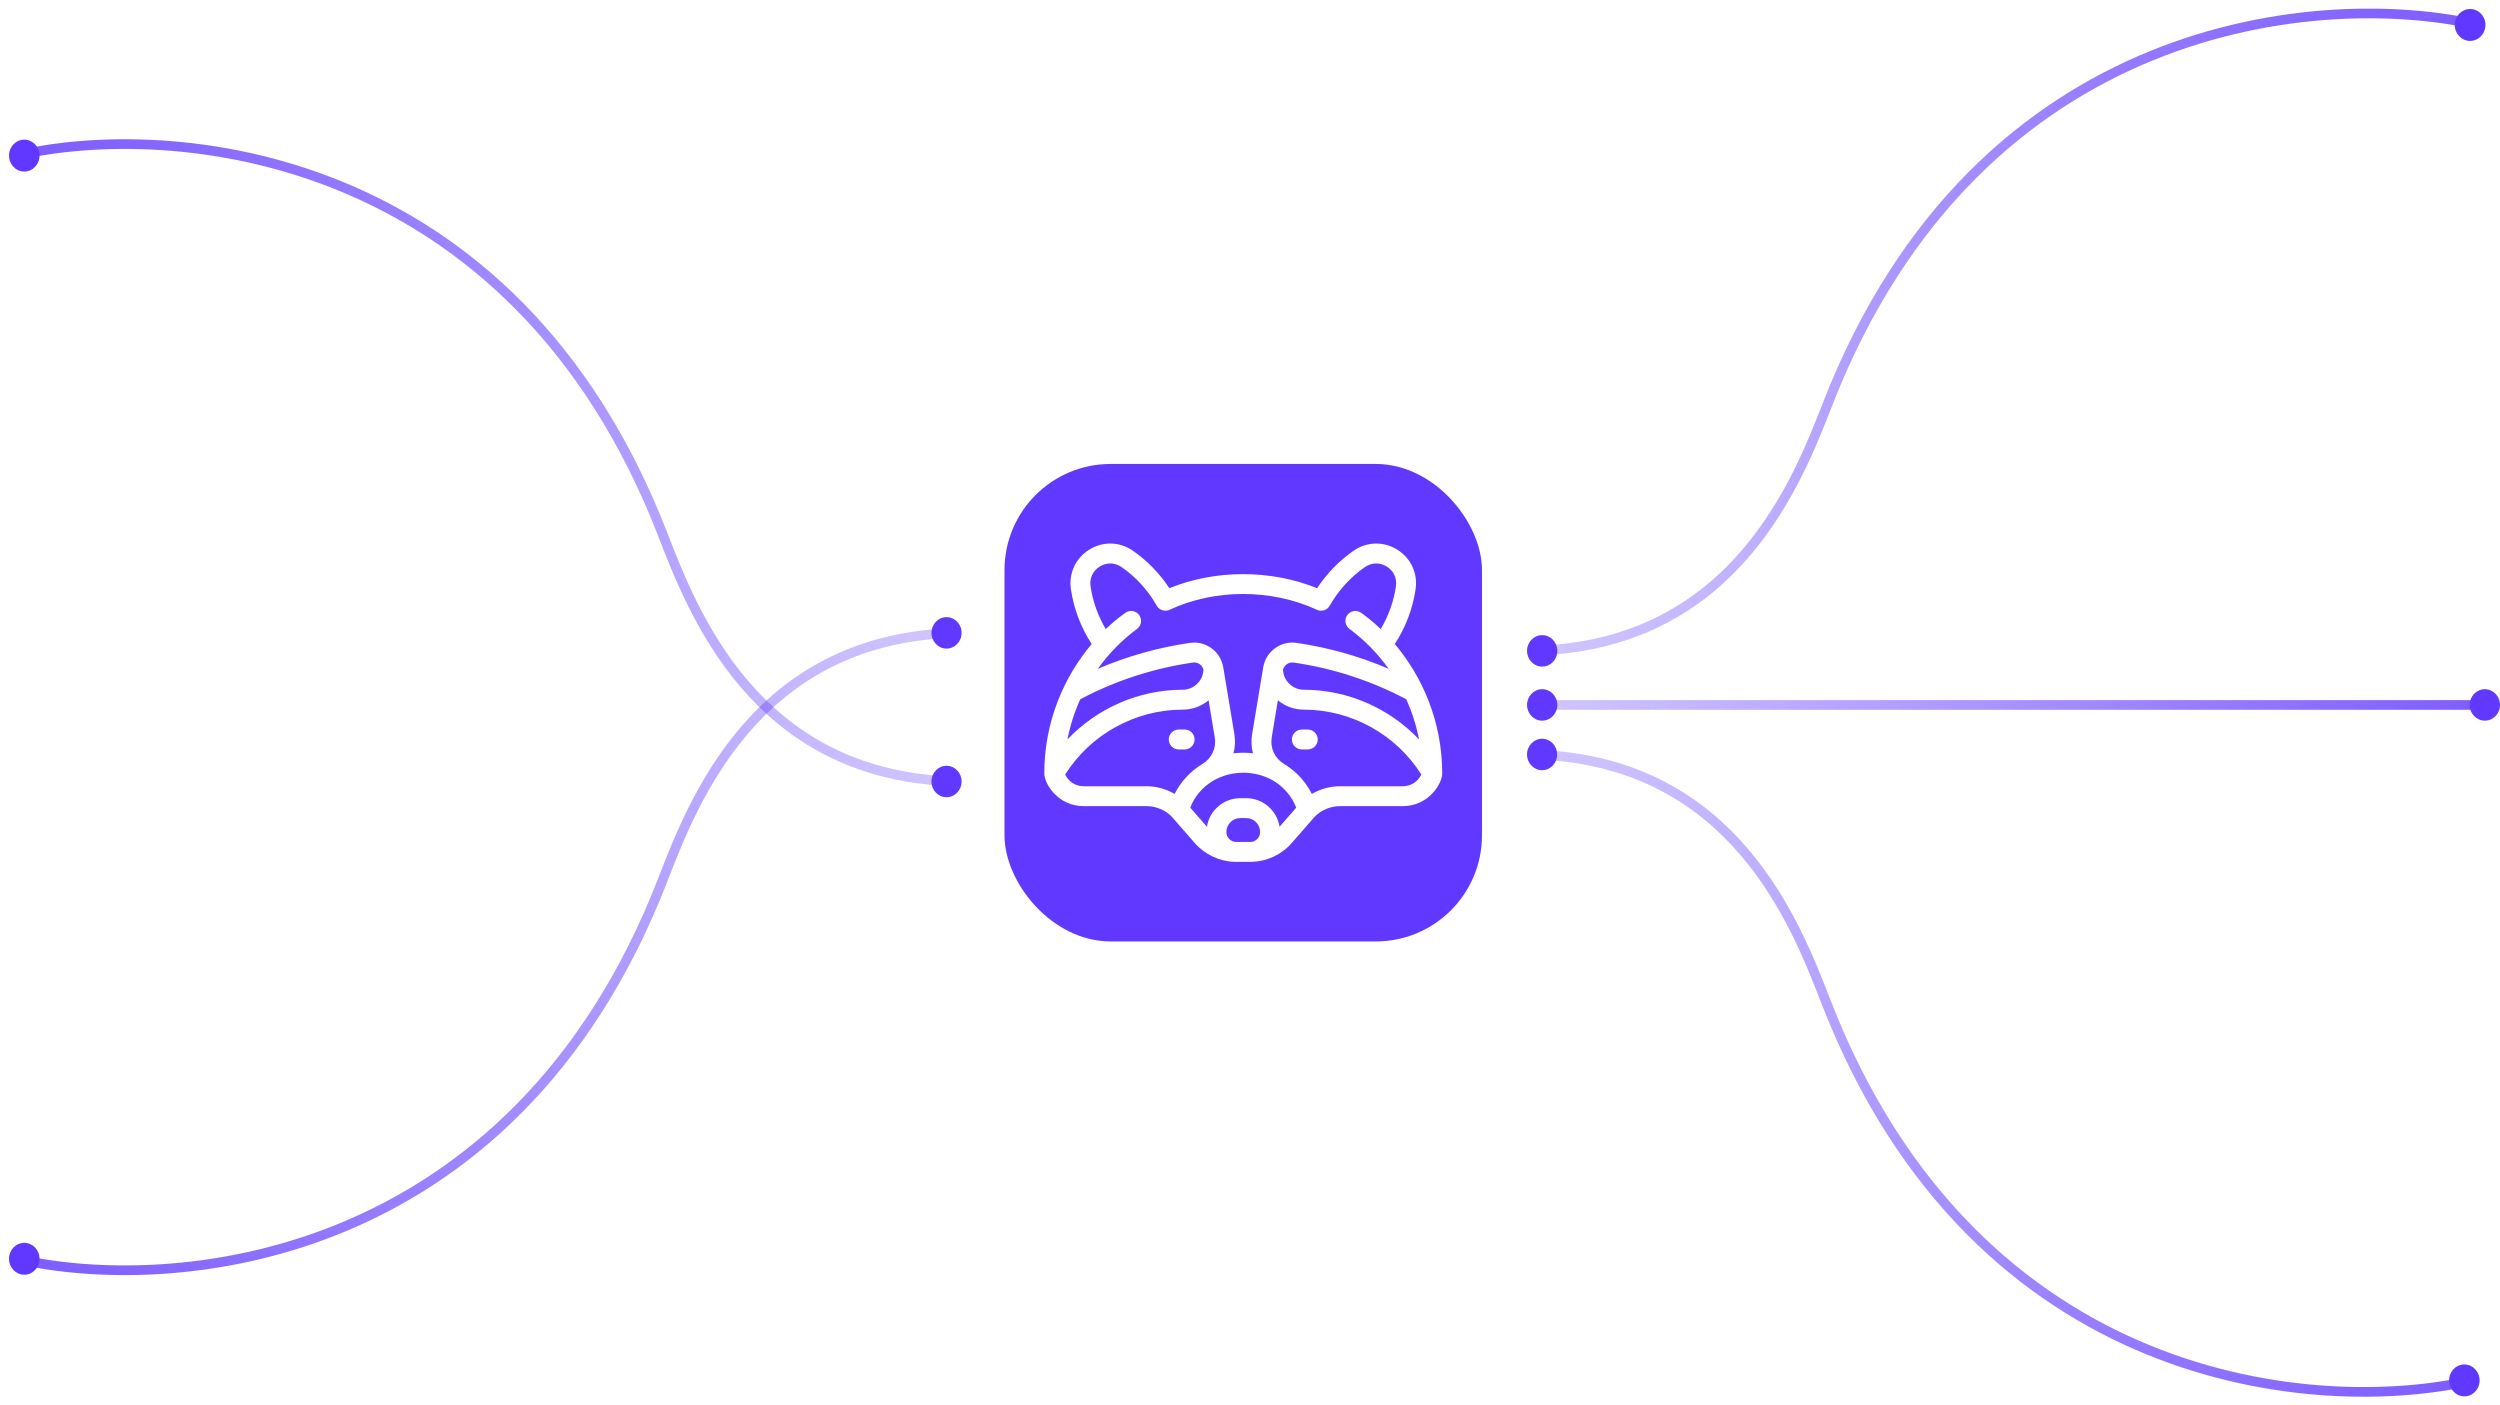 <svg width="555" height="312" viewBox="0 0 555 312" fill="none" xmlns="http://www.w3.org/2000/svg">
<rect x="223" y="103" width="106" height="106" rx="23.556" fill="#6138FF"/>
<path d="M259.466 164.167C259.466 162.947 260.453 161.958 261.671 161.958H262.993C264.211 161.958 265.198 162.947 265.198 164.167C265.198 165.386 264.211 166.375 262.993 166.375H261.671C260.453 166.375 259.466 165.386 259.466 164.167ZM290.33 161.958H289.007C287.79 161.958 286.803 162.947 286.803 164.167C286.803 165.386 287.79 166.375 289.007 166.375H290.33C291.548 166.375 292.535 165.386 292.535 164.167C292.535 162.947 291.548 161.958 290.33 161.958ZM231.834 171.687C231.834 160.059 236.315 150.124 242.358 142.975C239.965 139.318 238.379 135.153 237.743 130.822C237.223 127.276 238.783 123.903 241.816 122.018C244.852 120.13 248.569 120.226 251.515 122.271C254.698 124.48 257.462 127.327 259.595 130.578C269.845 126.417 282.079 126.418 292.403 130.583C294.537 127.33 297.302 124.481 300.486 122.271C303.432 120.227 307.149 120.13 310.186 122.018C313.218 123.903 314.778 127.277 314.258 130.822C313.622 135.152 312.036 139.318 309.644 142.975C315.686 150.124 320.167 160.059 320.167 171.687C320.167 174.091 317.038 178.964 311.444 178.964H297.456C295.374 178.964 293.292 179.835 291.875 181.296L286.794 187.115C284.541 189.707 281.313 191.235 277.895 191.333H274.107C270.688 191.236 267.461 189.707 265.207 187.115L260.126 181.296C258.71 179.835 256.627 178.964 254.545 178.964H240.557C234.963 178.965 231.834 174.091 231.834 171.687ZM279.748 184.707C279.748 183.002 278.364 181.615 276.662 181.615H275.339C273.637 181.615 272.253 183.002 272.253 184.707C272.253 185.925 273.242 186.916 274.457 186.916H277.544C278.759 186.916 279.748 185.925 279.748 184.707ZM287.762 179.296C286.811 176.834 285.071 174.76 282.776 173.377C278.722 170.934 273.272 170.935 269.224 173.377C266.93 174.76 265.19 176.834 264.238 179.296L267.936 183.532C268.501 179.947 271.605 177.198 275.339 177.198H276.661C280.395 177.198 283.5 179.947 284.064 183.532L287.762 179.296ZM315.537 171.946C309.906 163.035 300.003 157.54 289.45 157.54C287.264 157.54 285.257 156.759 283.692 155.46L282.32 163.712C281.932 166.051 283.003 168.359 285.049 169.592C287.729 171.206 289.857 173.514 291.233 176.253C293.105 175.16 295.283 174.547 297.456 174.547H311.444C313.221 174.547 314.803 173.511 315.537 171.946ZM287.177 147.088C286.112 146.935 285.096 147.633 284.83 148.668C284.927 151.14 286.959 153.123 289.45 153.123C299.188 153.123 308.439 157.219 315.029 164.155C314.429 161.07 313.468 158.073 312.177 155.229C304.367 151.103 295.961 148.362 287.177 147.088ZM245.482 139.649C246.882 138.311 248.332 137.112 249.803 136.062C250.795 135.354 252.163 135.546 252.886 136.528C253.609 137.509 253.401 138.892 252.421 139.617C249.04 142.116 246.117 145.118 243.719 148.475C250.243 145.677 257.101 143.744 264.192 142.716C267.676 142.211 270.98 144.636 271.559 148.122L274.03 162.986C274.271 164.437 274.194 165.88 273.84 167.237C275.274 167.063 276.727 167.063 278.161 167.238C277.806 165.881 277.729 164.438 277.971 162.986L280.441 148.122C281.02 144.636 284.325 142.209 287.808 142.716C294.9 143.744 301.758 145.677 308.281 148.475C305.883 145.118 302.96 142.116 299.579 139.617C298.6 138.893 298.392 137.51 299.114 136.528C299.837 135.547 301.206 135.355 302.197 136.062C303.668 137.112 305.118 138.311 306.518 139.649C308.247 136.752 309.404 133.524 309.895 130.179C310.159 128.376 309.399 126.728 307.86 125.771C306.316 124.811 304.498 124.86 302.997 125.902C299.812 128.113 297.118 131.071 295.205 134.457C294.64 135.457 293.405 135.856 292.364 135.375C282.226 130.695 269.688 130.694 259.643 135.372C258.601 135.857 257.361 135.459 256.795 134.457C254.883 131.071 252.188 128.112 249.003 125.902C247.502 124.86 245.684 124.811 244.14 125.771C242.602 126.728 241.841 128.376 242.106 130.179C242.597 133.524 243.754 136.753 245.482 139.649ZM236.972 164.155C243.562 157.219 252.813 153.123 262.55 153.123C265.042 153.123 267.074 151.14 267.171 148.668C266.905 147.632 265.892 146.935 264.824 147.088C256.039 148.362 247.634 151.103 239.824 155.229C238.532 158.073 237.572 161.07 236.972 164.155ZM236.463 171.946C237.198 173.511 238.78 174.547 240.557 174.547H254.545C256.718 174.547 258.896 175.16 260.768 176.253C262.144 173.514 264.272 171.206 266.953 169.592C268.999 168.359 270.069 166.051 269.681 163.712L268.309 155.46C266.744 156.759 264.737 157.541 262.551 157.541C251.998 157.54 242.095 163.035 236.463 171.946Z" fill="white"/>
<path d="M342.521 156.5H553.808" stroke="url(#paint0_linear_304_1472)" stroke-width="2.15"/>
<ellipse cx="551.637" cy="156.494" rx="3.363" ry="3.494" transform="rotate(180 551.637 156.494)" fill="#6138FF"/>
<ellipse cx="342.363" cy="156.494" rx="3.363" ry="3.494" transform="rotate(180 342.363 156.494)" fill="#6138FF"/>
<g filter="url(#filter0_d_304_1472)">
<ellipse cx="548.362" cy="5.541" rx="3.407" ry="3.541" transform="rotate(180 548.362 5.541)" fill="#6138FF"/>
</g>
<path d="M550.084 5.541C515.981 -2.334 439.368 3.464 405.747 89.657C399.045 106.839 385.216 142.705 341.674 144.423" stroke="url(#paint1_linear_304_1472)" stroke-width="2.148"/>
<ellipse cx="342.363" cy="144.494" rx="3.363" ry="3.494" transform="rotate(180 342.363 144.494)" fill="#6138FF"/>
<path d="M3.675 34.541C37.571 26.666 113.716 32.465 147.133 118.657C153.794 135.839 167.539 171.705 210.816 173.423" stroke="url(#paint2_linear_304_1472)" stroke-width="2.148"/>
<ellipse cx="3.342" cy="3.494" rx="3.342" ry="3.494" transform="matrix(1 0 0 -1 206.789 176.989)" fill="#6138FF"/>
<g filter="url(#filter1_d_304_1472)">
<ellipse cx="3.387" cy="3.541" rx="3.387" ry="3.541" transform="matrix(1 0 0 -1 2 38.081)" fill="#6138FF"/>
</g>
<path d="M548.798 306.448C514.902 314.323 438.756 308.524 405.34 222.331C398.679 205.15 384.934 169.284 341.657 167.566" stroke="url(#paint3_linear_304_1472)" stroke-width="2.148"/>
<g filter="url(#filter2_d_304_1472)">
<ellipse cx="3.387" cy="3.541" rx="3.387" ry="3.541" transform="matrix(-1 0 0 1 550.473 302.908)" fill="#6138FF"/>
</g>
<ellipse cx="3.342" cy="3.494" rx="3.342" ry="3.494" transform="matrix(-1 0 0 1 345.684 164)" fill="#6138FF"/>
<path d="M3.675 279.448C37.571 287.323 113.716 281.524 147.133 195.331C153.794 178.15 167.539 142.284 210.816 140.566" stroke="url(#paint4_linear_304_1472)" stroke-width="2.148"/>
<ellipse cx="210.132" cy="140.494" rx="3.342" ry="3.494" fill="#6138FF"/>
<g filter="url(#filter3_d_304_1472)">
<ellipse cx="5.387" cy="279.448" rx="3.387" ry="3.541" fill="#6138FF"/>
</g>
<defs>
<filter id="filter0_d_304_1472" x="543.134" y="0.179" width="10.456" height="10.723" filterUnits="userSpaceOnUse" color-interpolation-filters="sRGB">
<feFlood flood-opacity="0" result="BackgroundImageFix"/>
<feColorMatrix in="SourceAlpha" type="matrix" values="0 0 0 0 0 0 0 0 0 0 0 0 0 0 0 0 0 0 127 0" result="hardAlpha"/>
<feOffset/>
<feGaussianBlur stdDeviation="0.91"/>
<feComposite in2="hardAlpha" operator="out"/>
<feColorMatrix type="matrix" values="0 0 0 0 0 0 0 0 0 0 0 0 0 0 0 0 0 0 0.25 0"/>
<feBlend mode="normal" in2="BackgroundImageFix" result="effect1_dropShadow_304_1472"/>
<feBlend mode="normal" in="SourceGraphic" in2="effect1_dropShadow_304_1472" result="shape"/>
</filter>
<filter id="filter1_d_304_1472" x="0.18" y="29.179" width="10.415" height="10.723" filterUnits="userSpaceOnUse" color-interpolation-filters="sRGB">
<feFlood flood-opacity="0" result="BackgroundImageFix"/>
<feColorMatrix in="SourceAlpha" type="matrix" values="0 0 0 0 0 0 0 0 0 0 0 0 0 0 0 0 0 0 127 0" result="hardAlpha"/>
<feOffset/>
<feGaussianBlur stdDeviation="0.91"/>
<feComposite in2="hardAlpha" operator="out"/>
<feColorMatrix type="matrix" values="0 0 0 0 0 0 0 0 0 0 0 0 0 0 0 0 0 0 0.25 0"/>
<feBlend mode="normal" in2="BackgroundImageFix" result="effect1_dropShadow_304_1472"/>
<feBlend mode="normal" in="SourceGraphic" in2="effect1_dropShadow_304_1472" result="shape"/>
</filter>
<filter id="filter2_d_304_1472" x="541.878" y="301.087" width="10.415" height="10.723" filterUnits="userSpaceOnUse" color-interpolation-filters="sRGB">
<feFlood flood-opacity="0" result="BackgroundImageFix"/>
<feColorMatrix in="SourceAlpha" type="matrix" values="0 0 0 0 0 0 0 0 0 0 0 0 0 0 0 0 0 0 127 0" result="hardAlpha"/>
<feOffset/>
<feGaussianBlur stdDeviation="0.91"/>
<feComposite in2="hardAlpha" operator="out"/>
<feColorMatrix type="matrix" values="0 0 0 0 0 0 0 0 0 0 0 0 0 0 0 0 0 0 0.25 0"/>
<feBlend mode="normal" in2="BackgroundImageFix" result="effect1_dropShadow_304_1472"/>
<feBlend mode="normal" in="SourceGraphic" in2="effect1_dropShadow_304_1472" result="shape"/>
</filter>
<filter id="filter3_d_304_1472" x="0.18" y="274.087" width="10.415" height="10.723" filterUnits="userSpaceOnUse" color-interpolation-filters="sRGB">
<feFlood flood-opacity="0" result="BackgroundImageFix"/>
<feColorMatrix in="SourceAlpha" type="matrix" values="0 0 0 0 0 0 0 0 0 0 0 0 0 0 0 0 0 0 127 0" result="hardAlpha"/>
<feOffset/>
<feGaussianBlur stdDeviation="0.91"/>
<feComposite in2="hardAlpha" operator="out"/>
<feColorMatrix type="matrix" values="0 0 0 0 0 0 0 0 0 0 0 0 0 0 0 0 0 0 0.25 0"/>
<feBlend mode="normal" in2="BackgroundImageFix" result="effect1_dropShadow_304_1472"/>
<feBlend mode="normal" in="SourceGraphic" in2="effect1_dropShadow_304_1472" result="shape"/>
</filter>
<linearGradient id="paint0_linear_304_1472" x1="553.305" y1="156" x2="343.025" y2="157.012" gradientUnits="userSpaceOnUse">
<stop stop-color="#6138FF" stop-opacity="0.82"/>
<stop offset="1" stop-color="#6138FF" stop-opacity="0.29"/>
</linearGradient>
<linearGradient id="paint1_linear_304_1472" x1="342.019" y1="144.423" x2="554.687" y2="12.608" gradientUnits="userSpaceOnUse">
<stop stop-color="#6138FF" stop-opacity="0.29"/>
<stop offset="1" stop-color="#6138FF" stop-opacity="0.82"/>
</linearGradient>
<linearGradient id="paint2_linear_304_1472" x1="210.473" y1="173.423" x2="-1.615" y2="42.769" gradientUnits="userSpaceOnUse">
<stop stop-color="#6138FF" stop-opacity="0.29"/>
<stop offset="1" stop-color="#6138FF" stop-opacity="0.82"/>
</linearGradient>
<linearGradient id="paint3_linear_304_1472" x1="341.999" y1="167.566" x2="554.087" y2="298.22" gradientUnits="userSpaceOnUse">
<stop stop-color="#6138FF" stop-opacity="0.29"/>
<stop offset="1" stop-color="#6138FF" stop-opacity="0.82"/>
</linearGradient>
<linearGradient id="paint4_linear_304_1472" x1="210.473" y1="140.566" x2="-1.615" y2="271.22" gradientUnits="userSpaceOnUse">
<stop stop-color="#6138FF" stop-opacity="0.29"/>
<stop offset="1" stop-color="#6138FF" stop-opacity="0.82"/>
</linearGradient>
</defs>
</svg>
